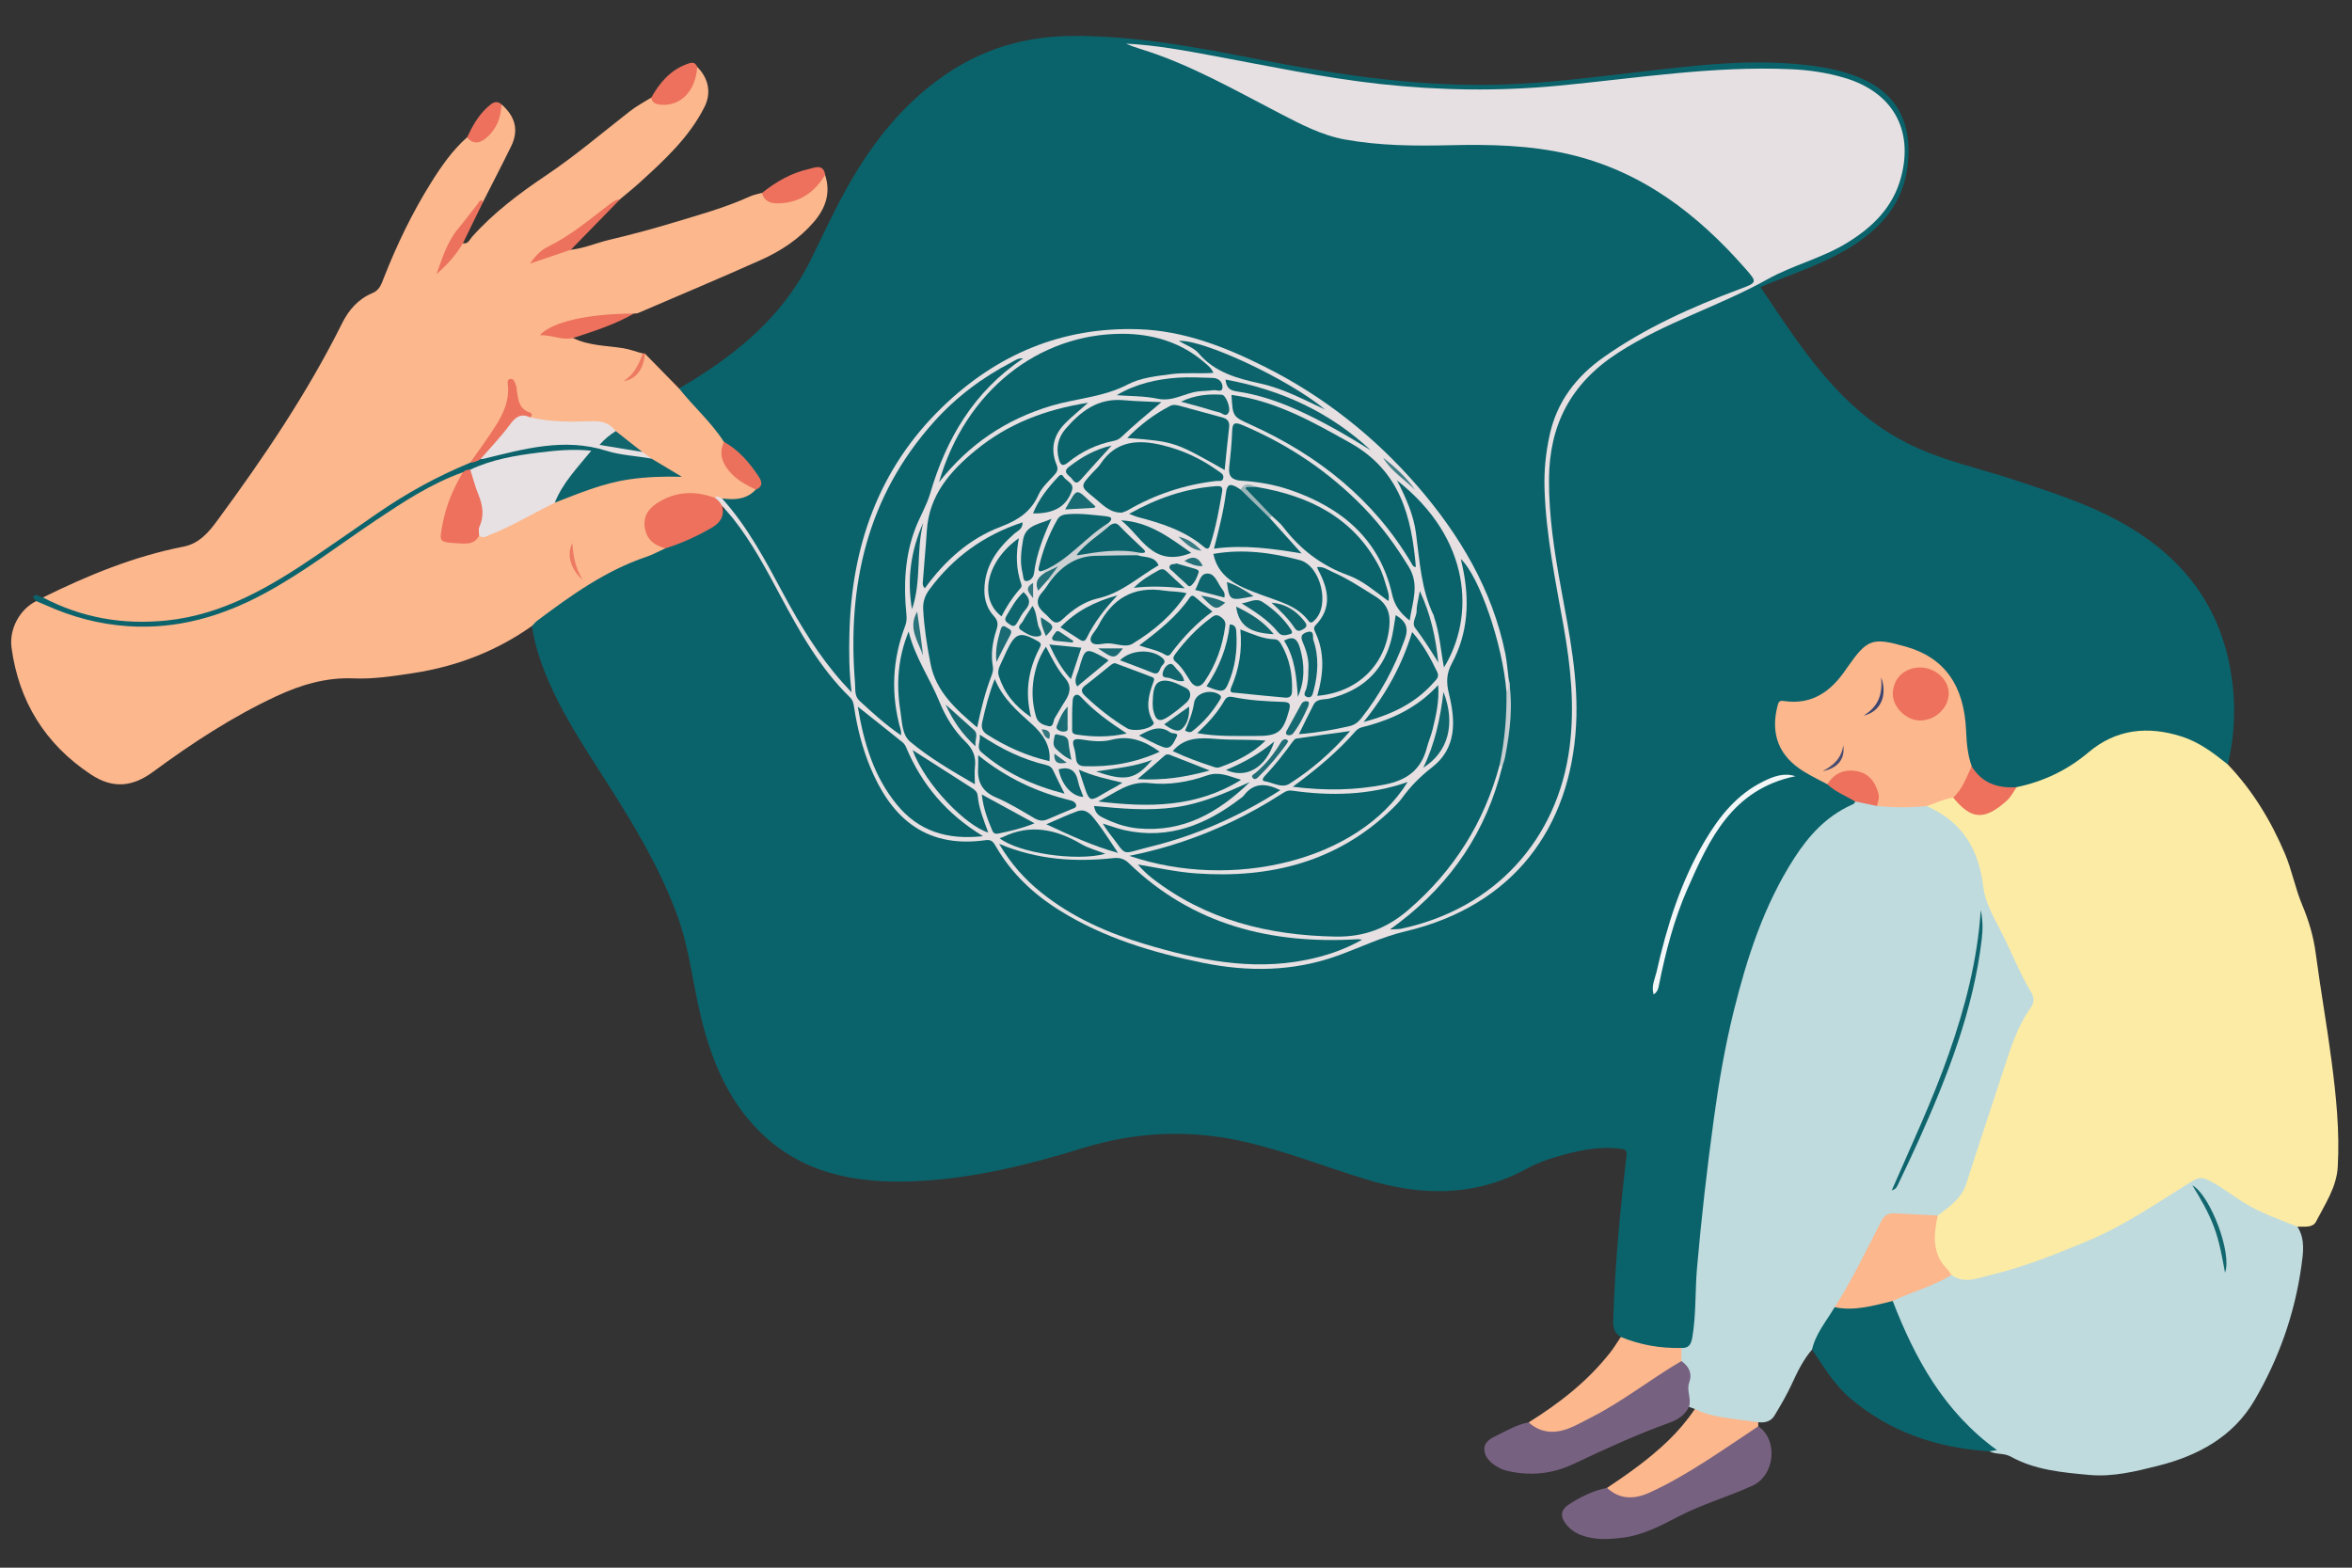 <?xml version="1.0" encoding="utf-8"?>
<!-- Generator: Adobe Illustrator 23.0.5, SVG Export Plug-In . SVG Version: 6.00 Build 0)  -->
<svg version="1.1" id="Capa_1" xmlns="http://www.w3.org/2000/svg" xmlns:xlink="http://www.w3.org/1999/xlink" x="0px" y="0px"
	 viewBox="0 0 680.31 453.54" style="enable-background:new 0 0 680.31 453.54;" xml:space="preserve">
<rect x="0" y="0" width="680.31" height="453.54" fill="#333333" stroke="none"/>
<style type="text/css">
	.st0{fill:#0A636B;}
	.st1{fill:#FCB78D;}
	.st2{fill:#FCEBA5;}
	.st3{fill:#BFDBDE;}
	.st4{fill:#776180;}
	.st5{fill:#0D636B;}
	.st6{fill:#ED715D;}
	.st7{fill:#ED725D;}
	.st8{fill:#EC725E;}
	.st9{fill:#ED7A62;}
	.st10{fill:#E6E0E2;}
	.st11{fill:#F4F7F8;}
	.st12{fill:#EB715D;}
	.st13{fill:#C6CDD0;}
	.st14{fill:#E7E1E3;}
	.st15{fill:#EC725D;}
	.st16{fill:#11656D;}
	.st17{fill:#ED7A63;}
	.st18{fill:#0F656D;}
	.st19{fill:#12676F;}
	.st20{fill:#0B636B;}
	.st21{fill:#0A626A;}
	.st22{fill:#0C636B;}
	.st23{fill:#0E646C;}
	.st24{fill:#0D646C;}
	.st25{fill:#0C646C;}
	.st26{fill:#10666D;}
	.st27{fill:#CBD0D3;}
	.st28{fill:#0E656C;}
	.st29{fill:#0E656D;}
	.st30{fill:#10656D;}
	.st31{fill:#10666E;}
	.st32{fill:#11666E;}
	.st33{fill:#14676F;}
	.st34{fill:#196B73;}
	.st35{fill:#186A72;}
	.st36{fill:#156970;}
	.st37{fill:#1A6B73;}
	.st38{fill:#156870;}
	.st39{fill:#216E76;}
	.st40{fill:#2A737B;}
	.st41{fill:#9CB5B9;}
	.st42{fill:#257179;}
	.st43{fill:#186A71;}
	.st44{fill:#417F87;}
	.st45{fill:#196A72;}
	.st46{fill:#1B6B73;}
	.st47{fill:#387B82;}
	.st48{fill:#247078;}
	.st49{fill:#337880;}
	.st50{fill:#357880;}
	.st51{fill:#464B70;}
	.st52{fill:#3C456F;}
</style>
<g>
	<path class="st0" d="M196.42,112.39c15.65-9.15,29.49-20.1,37.75-36.55c3.24-6.45,6.22-13.03,9.64-19.38
		c7.3-13.54,16.4-25.7,29.35-34.66c11.09-7.67,23.33-11.33,37.07-11.4c18.57-0.09,36.55,3.42,54.58,6.92
		c23.4,4.54,46.94,8,70.89,7.1c12.44-0.47,24.8-2.03,37.16-3.46c16.45-1.9,32.9-4.06,49.52-2.15c5.05,0.58,10.06,1.49,14.81,3.37
		c12.11,4.81,15.97,14.06,14.58,25.77c-1.32,11.14-8.1,18.61-17.54,24.18c-6.89,4.06-14.43,6.69-21.84,9.61
		c-0.99,0.39-1.97,0.81-3.18,1.31c11.87,17.63,22.99,35.62,43.16,45.52c9.74,4.78,20.36,6.96,30.57,10.36
		c10.23,3.4,20.5,6.69,29.97,11.85c16.39,8.93,27.64,21.86,31.67,40.16c2.22,10.07,2.19,20.16-0.19,30.22
		c-2.05,0.44-3.12-1.17-4.43-2.13c-5.79-4.25-12.05-6.72-19.51-6.46c-6.3,0.22-11.44,2.39-16.16,6.3
		c-6.11,5.06-12.99,8.7-21.12,9.61c-5.89,0.78-10.52-1.03-13.52-6.24c-1.35-2.72-1.6-5.64-1.79-8.63
		c-0.4-6.47-1.06-12.94-5.42-18.28c-4.81-5.9-11.58-7.88-18.86-8.54c-2.31-0.21-4.05,1.26-5.46,2.97c-1.77,2.14-3.26,4.48-4.98,6.66
		c-3.85,4.91-8.9,7.69-15.26,7.72c-2.18,0.01-2.85,0.97-3.05,2.79c-0.68,6.31,1.23,11.45,6.82,15.06c2.35,1.52,4.95,2.61,7.29,4.14
		c1.96,1.25,3.89,2.56,5.91,3.72c1,0.58,2.09,1.17,1.89,2.61c-0.28,0.87-0.92,1.46-1.69,1.85c-9.65,4.95-15.2,13.46-19.71,22.58
		c-6.15,12.43-10.78,25.51-13.54,39.04c-4.36,21.41-7.46,43.01-9.28,64.8c-0.69,8.34-0.7,16.72-1.8,25.02
		c-0.34,2.57-1.18,4.81-4.39,5.01c-4.89,0.65-9.61-0.23-14.26-1.62c-1.35-0.4-2.64-0.93-3.25-2.34c-1.73-1.06-2.27-2.53-2.21-4.55
		c0.5-16,1.96-31.92,3.85-47.81c0.21-1.77-0.43-1.93-1.77-2.1c-5.7-0.76-11.2,0.34-16.63,1.79c-3.64,0.97-7.24,2.22-10.54,4.02
		c-15.02,8.17-30.54,7.91-46.46,3.02c-11.42-3.51-22.54-7.88-34.21-10.66c-16.08-3.83-31.88-3.23-47.63,1.63
		c-15.9,4.9-32.01,8.89-48.77,9.6c-17.13,0.72-33.03-2.27-45.44-15.09c-8.82-9.11-13.3-20.39-16.24-32.36
		c-2.38-9.65-3.32-19.59-6.72-29.03c-5.15-14.28-13-27.14-21.15-39.88c-6.71-10.49-13.6-20.88-17.96-32.61
		c-1.4-3.78-2.49-7.65-3.07-11.65c-0.21-2,1.52-2.64,2.72-3.6c10.66-8.49,22.48-14.97,35.38-19.59c2.17-1.18,4.62-1.68,6.88-2.69
		c4.25-1.89,8.1-4.23,10.75-8.12c1.51,0.17,2.05,1.41,2.83,2.4c5.77,7.35,9.94,15.63,14.35,23.76c4.88,8.99,9.88,17.98,17.07,25.36
		c3.11,3.19,4.15,6.5,4.98,10.5c1.53,7.38,4,14.46,8.23,20.91c6.37,9.71,15.48,13.44,26.89,12.27c2.44-0.25,3.98,0.35,5.11,2.34
		c6.56,11.6,17.19,18.5,29.1,23.81c11.38,5.08,23.37,8.28,35.72,10.13c13.27,1.99,26.09,0.4,38.2-5.42
		c4.12-1.98,8.24-3.3,12.85-3.97c7.41-1.08,14.28-4.12,20.73-7.91c15.81-9.3,24.8-23.19,28.2-40.71
		c2.32-11.98,1.61-23.93-0.43-35.89c-1.84-10.8-4.06-21.56-5.33-32.45c-1-8.51-1.16-17.02,0.57-25.52
		c2.33-11.4,9.53-19.09,19.11-25.21c11.1-7.09,23.08-12.4,35.35-17.15c2.16-0.84,4.34-1.43,5.74-3.67c0.87-1.39,2.99-1.58,4.6-2.19
		c9.41-3.57,18.86-7.15,26.55-13.81c7.83-6.79,10.84-15.41,9.07-25.5c-1.27-7.22-5.76-11.97-12.67-14.52
		c-5.92-2.19-12.07-3.35-18.41-3.56c-18.37-0.61-36.57,1.26-54.73,3.5c-15.62,1.92-31.29,2.85-47.01,2.14
		c-14.95-0.68-29.77-2.74-44.44-5.6c-13.6-2.65-27.24-5.03-40.88-7.45c-0.86-0.15-1.68-0.42-2.51-0.64
		c13.88,3.16,25.94,10.31,38.31,16.78c4.88,2.55,9.76,5.06,14.89,7.11c6.21,2.48,12.72,3.25,19.35,3.71
		c7.36,0.51,14.69,0.15,22.04,0.1c12.88-0.09,25.76,0.61,38.16,4.8c12.3,4.16,23.08,10.7,32.53,19.36
		c4.5,4.12,8.97,8.31,12.78,13.11c2.4,3.03,2.2,4.17-1.43,5.56c-9.77,3.74-19.36,7.82-28.58,12.73c-6.67,3.55-13.05,7.6-18.48,12.76
		c-5.15,4.89-8,11.17-9.38,18.12c-1.82,9.14-1.23,18.2-0.1,27.37c1.45,11.73,4.28,23.24,5.72,34.95c2.08,16.78,1.7,33.31-6.55,48.87
		c-6.34,11.96-15.89,20.41-28.22,26.1c-4.43,2.04-9.02,3.54-13.77,4.63c-1.12,0.26-2.52,0.98-3.15-0.43
		c-0.54-1.2,0.82-1.79,1.64-2.43c10.36-8.16,18.68-17.89,24.19-29.82c2.23-4.84,4.11-9.79,5.29-14.98c2.15-8.08,2.95-16.26,2-24.57
		c-1.58-14.51-6.99-27.6-15.07-39.77c-5.01-7.54-9.37-15.6-16.32-21.64c-13.74-11.94-27.4-23.99-44.59-31.3
		c-10.92-4.65-22.05-8.19-34.07-8.06c-16.09,0.18-30.58,5.41-43.4,14.68c-19.84,14.34-30.27,34.21-34.3,57.69
		c-1.66,9.68-1.41,19.37-0.88,29.09c0.05,0.97,0.28,2.06-0.75,2.55c-1.12,0.54-1.79-0.5-2.38-1.18c-5.13-5.89-9.48-12.3-13.4-19.02
		c-4.99-8.54-9.1-17.56-14.74-25.73c-1.93-2.8-3.73-5.72-6.35-8c-0.6-0.52-1.05-1.06-0.94-1.89c0.64-0.94,1.65-0.77,2.58-0.8
		c2.51-0.07,4.77-0.8,6.74-2.33c1.78-1.39,0.88-2.76-0.04-4.12c-2.39-3.55-5.57-6.34-8.97-8.92c-3.75-4.48-7.51-8.96-11.5-13.25
		C196.68,114.2,195.85,113.5,196.42,112.39z"/>
	<path class="st1" d="M196.42,112.39c4.18,5.26,9.32,9.75,12.97,15.44c0.7,0.96,0.32,2.04,0.39,3.07c0.27,3.9,2.92,6.14,5.93,8.16
		c1.07,0.72,2.78,0.83,2.88,2.6c-2.69,2.89-6.14,3-9.74,2.54c-0.83,0.58-1.76,0.5-2.7,0.44c-2.83-0.81-5.73-0.83-8.64-0.71
		c-2.09,0.09-4.02,0.7-5.78,1.79c-5.36,3.32-5.5,7.81-0.37,11.49c0.52,0.37,1.11,0.67,1.11,1.42c-1.85,0.84-3.65,1.83-5.57,2.48
		c-11.81,3.99-21.69,11.12-31.46,18.43c-0.59,0.44-1.05,1.03-1.57,1.56c-10.26,7.25-21.69,11.68-34.16,13.6
		c-5.75,0.88-11.55,1.8-17.36,1.56c-8.05-0.34-15.36,1.86-22.45,5.17c-12.74,5.94-24.4,13.6-35.64,21.87
		c-5.98,4.4-11.63,4.94-17.96,0.76c-13.27-8.78-20.85-21.16-22.96-36.65c-0.76-5.58,2.5-11.23,7.16-13.52
		c1.99-0.52,3.52,0.74,5.13,1.4c18.15,7.45,36.07,6.96,53.92-1.06c11.87-5.33,22.29-12.85,32.82-20.23
		c9.14-6.41,18.42-12.6,28.69-17.2c0.86-0.38,1.69-1.05,2.73-0.52c1.01,1.58-0.04,2.9-0.79,4.05c-2.6,4.03-3.13,8.67-4.36,13.12
		c-0.45,1.62,0.11,2.28,1.79,2.51c2.76,0.38,5.34,0.09,7.76-1.31c5.22-1.2,9.8-3.8,14.42-6.31c2.55-1.38,5.09-2.77,7.81-3.8
		c8.58-3.9,17.45-6.79,26.96-7.55c2.29-0.18,4.52-0.29,7.09,0.44c-2.28-1.31-4.21-2.55-6.11-3.84c-0.98-0.76-2-1.45-2.99-2.2
		c-2.81-2.01-5.49-4.18-8.23-6.27c-1.92-1.8-4.25-2.17-6.81-2.15c-4.59,0.04-9.21,0.28-13.77-0.55c-1.05-0.19-2.13-0.23-3.04-0.87
		c-2.62-2.63-5.47-5.15-5.38-9.43c0,2.98-1.03,5.6-2.14,8.2c-1.13,2.64-2.6,5.11-4.35,7.37c-1.81,2.34-3.26,4.97-5.52,6.97
		c-11.75,4.55-22.23,11.23-32.43,18.37c-8.07,5.65-16.04,11.45-24.62,16.37c-9.59,5.5-19.71,9.77-30.82,10.88
		c-12.03,1.2-23.69-0.79-34.72-5.84c-0.61-0.28-1.52-0.56-1.09-1.6c12.97-6.41,26.3-11.9,40.64-14.7c4.54-0.89,7.28-4.17,9.72-7.49
		c13.43-18.23,26.09-36.93,36.18-57.2c1.88-3.78,4.64-6.96,8.72-8.65c2.11-0.88,2.64-2.7,3.32-4.44c3.74-9.5,8.14-18.7,13.57-27.38
		c2.98-4.78,6.19-9.44,10.49-13.25c4.53,0.19,6.43-1.12,8.11-5.36c0.56-1.42,0.34-3.18,1.83-4.21c4.08,3.55,5.07,7.58,2.8,12.2
		c-2.61,5.33-5.35,10.59-8.03,15.88c-4.32,5.9-9.6,11.21-11.57,18.02c1.25-1.42,2.86-3.16,4.06-5.2c0.3-0.51,0.78-1.06,1.58-0.69
		c1.54,0.33,1.98-1.08,2.65-1.83c6.2-6.96,13.68-12.59,21.32-17.72c8.53-5.73,16.26-12.31,24.29-18.59c1.96-1.53,4.11-2.7,6.21-3.97
		c5.96,1.87,10.17-0.33,11.97-6.23c0.29-0.97,0.21-2.13,1.34-2.7c3.3,3.31,4.17,7.53,2.13,11.59c-4.42,8.82-11.61,15.4-18.81,21.95
		c-1.81,1.65-3.74,3.17-5.61,4.75c-2.52,1.64-4.64,3.74-6.93,5.66c-4.11,3.45-8.65,6.25-13.35,8.84c-0.99,0.54-1.84,1.26-2.74,2.01
		c3-0.51,5.58-2.44,8.74-1.88c3.83-0.38,7.35-1.96,11.05-2.84c5.68-1.36,11.35-2.82,16.94-4.5c8.06-2.44,16.22-4.62,23.92-8.11
		c1.06-0.48,2.25-0.67,3.39-1c5.31,2.97,9.76,2.32,14.48-1.99c1.23-1.12,1.93-2.83,3.78-3.26c1.71,5.22,0.21,9.67-3.29,13.72
		c-4.2,4.86-9.47,8.35-15.28,10.94c-11.76,5.26-23.64,10.26-35.48,15.34c-0.38,0.16-0.85,0.12-1.27,0.17
		c-4.2,1.52-8.59,1.99-13.01,2.29c-3.81,0.26-7.47,1.07-11.2,2.78c2.17,1.35,4.82,0.44,6.65,1.99c4.59,2.29,9.73,2.17,14.64,2.98
		c1.94,0.32,3.66,1.05,5.51,1.48c0.21,2.52-1.38,4.32-2.4,6.03c1.45-1.56,2-3.89,3-6C189.83,105.64,193.13,109.02,196.42,112.39z"/>
	<path class="st2" d="M583.3,227.73c7.8-1.64,14.69-4.92,20.8-10.08c7.92-6.7,17.08-7.72,26.93-4.57c5.16,1.65,9.26,4.81,13.35,8.08
		c7.24,7.57,12.57,16.44,16.56,25.89c2,4.74,2.97,10.03,5,14.84c1.9,4.52,3.25,9.13,3.88,13.92c1.38,10.44,3.23,20.8,4.59,31.24
		c1.33,10.18,2.37,20.35,1.77,30.6c-0.34,5.83-3.68,10.73-6.28,15.78c-0.97,1.88-3.45,1.37-5.37,1.46
		c-4.48,0.39-8.06-2.04-11.79-3.79c-4.59-2.16-8.63-5.25-12.93-7.89c-2.26-1.39-4.21-1.39-6.53,0.2
		c-16.06,11.03-33.45,19.42-52.18,25.2c-4.07,1.26-8.19,1.92-12.39,2.37c-1.93,0.21-3.64-0.35-5-1.77
		c-5.04-5.09-6.65-12.15-4.09-17.84c0.25-0.47,0.55-0.96,1.01-1.22c5.15-2.84,7.28-7.62,8.73-12.85
		c2.78-10.02,6.83-19.64,9.71-29.64c1.59-5.51,3.65-10.88,6.78-15.77c1.09-1.7,1.02-3.24,0.18-5.08c-4-8.68-8.7-17.05-12.15-25.98
		c-0.73-1.89-1.23-3.8-1.52-5.82c-1.2-8.41-4.97-15.26-12.84-19.52c-1.03-0.56-2.15-1.06-2.49-2.35c1.92-2.52,4.78-2.76,7.63-3.05
		c1.42,0.38,2.28,1.52,3.33,2.4c3.27,2.72,5.69,2.74,9.34,0.44C579.63,231.5,580.84,228.94,583.3,227.73z"/>
	<path class="st3" d="M557.27,233.2c10.32,4.49,15.1,12.56,16.36,23.28c0.52,4.38,2.79,8.44,4.84,12.37
		c3.13,6,5.51,12.35,9.02,18.18c0.72,1.2,1.14,2.79-0.05,4.43c-3.93,5.42-5.86,11.74-7.9,17.99c-3.59,10.95-7.24,21.88-10.75,32.86
		c-1.39,4.37-4.87,6.79-8.3,9.34c-1.84,1.34-3.88,0.99-5.92,0.72c-7.95-1.06-8.55-0.9-11.98,6.19c-3.33,6.89-6.96,13.59-11.12,20.02
		c-2.52,3.9-4.54,8.1-7.32,11.84c-2.62,3-4.29,6.56-5.93,10.1c-1.43,3.09-3.16,6.01-4.9,8.93c-1.05,1.77-2.76,2.24-4.75,2
		c-1.02,0.84-2.23,0.62-3.4,0.56c-3.67-0.19-7.27-0.82-10.83-1.67c-1.67-0.4-3.38-0.87-4.1-2.7c-0.57-0.21-1.14-0.43-1.71-0.64
		c-1.42-1.59-1.43-3.63-1.09-5.4c0.59-3.04-0.1-5.63-1.77-8.11c-0.34-1.28-0.41-2.51,0.66-3.53c2.51,0.14,2.92-1.5,3.23-3.44
		c1.06-6.5,0.73-13.09,1.29-19.63c1.26-14.54,2.93-29.03,4.91-43.5c1.42-10.38,3.21-20.73,5.71-30.83
		c3.83-15.46,8.75-30.73,17.57-44.39c4.16-6.44,9.21-12.01,16.47-15.29c0.47-0.21,1.02-0.39,1.08-1.04
		c2.36-1.27,4.53,0.38,6.81,0.42c3.75-0.43,7.5,0.63,11.26-0.03C555.58,232.08,556.59,232.36,557.27,233.2z"/>
	<path class="st3" d="M564.45,368.86c3.7,2.68,7.68,0.89,11.2,0.04c9.77-2.35,19.11-6.07,28.35-9.95
		c10.78-4.52,20.29-11.21,30.17-17.27c1.59-0.98,2.67-1.17,4.55-0.26c3.81,1.85,7.03,4.52,10.6,6.69c4.8,2.92,10.06,4.71,15.21,6.78
		c2.33,3.63,1.65,7.74,1.13,11.47c-1.92,13.72-6.5,26.69-13.52,38.71c-6.18,10.58-16.34,16.08-27.96,19
		c-6.43,1.62-13.02,3.25-19.79,2.64c-7.84-0.71-15.75-1.4-22.78-5.3c-2.02-1.12-4.26-0.53-6.17-1.54c0.38-0.67-0.16-0.91-0.59-1.22
		c-9.56-6.9-15.79-16.38-21.35-26.38c-2.22-4-4.08-8.17-5.8-12.4c-0.47-1.17-1.11-2.32-0.68-3.66c0.37-0.83,1.11-1.27,1.91-1.59
		c4.54-1.87,9.09-3.72,13.62-5.61C563.17,368.76,563.81,368.79,564.45,368.86z"/>
	<path class="st0" d="M547.46,376.38c6.45,16.64,14.8,32.02,30.16,43.15c-0.89,0.14-1.54,0.24-2.18,0.34
		c-15.1-0.96-28.75-5.52-40.31-15.39c-4.65-3.97-7.64-9.14-11-14.05c1.06-4.66,4.19-8.25,6.53-12.25c1.07-0.46,2.13-0.98,3.35-0.94
		c3.44,0.11,6.8-0.24,10.11-1.25C545.23,375.65,546.44,375.48,547.46,376.38z"/>
	<path class="st4" d="M508.58,412.64c5.8,3.91,4.87,14.19-1.71,17.19c-6.93,3.17-14.33,5.28-21.12,8.78
		c-5.25,2.71-10.47,5.54-16.5,6.27c-3.98,0.48-7.94,0.71-11.83-0.74c-1.78-0.66-3.23-1.69-4.4-3.12c-1.73-2.11-1.68-4.16,0.67-5.7
		c3.41-2.23,7.05-4.06,11.13-4.87c0.75,0.1,1.51,0.14,2.2,0.48c3.71,1.87,7.31,1.25,10.85-0.5c8.2-4.06,15.86-8.96,23.39-14.09
		C503.51,414.81,505.52,412.69,508.58,412.64z"/>
	<path class="st4" d="M486.36,393.76c2.2,1.57,3.18,3.61,2.24,6.21c-0.85,2.36,0.73,4.7-0.07,7.04c-1.15,2.33-3.13,3.7-5.55,4.56
		c-9.53,3.41-18.69,7.64-27.82,11.95c-6.16,2.92-12.8,3.62-19.55,1.91c-0.82-0.21-1.64-0.56-2.37-0.99
		c-2.01-1.18-3.83-2.74-3.9-5.12c-0.06-2.32,2.08-3.28,3.92-4.19c2.87-1.42,5.68-3.03,8.9-3.64c0.84,0.18,1.7,0.19,2.51,0.54
		c3.88,1.67,7.61,1.06,11.24-0.78c8.38-4.26,16.2-9.39,23.94-14.66C481.8,395.28,483.53,393.25,486.36,393.76z"/>
	<path class="st5" d="M188.47,132.69c2.92,1.75,5.84,3.5,8.76,5.25c-5.2-0.14-10.26,0.01-15.32,0.76
		c-7.54,1.11-14.46,4.02-21.46,6.74c-0.96-1.48,0.12-2.61,0.75-3.77c1.93-3.54,4.48-6.68,7.74-10.35
		c-11.71-0.23-22.31,1.6-32.62,5.33c-0.82,0.16-1.64,0.42-2.45-0.01c-9.13,3.24-17.1,8.5-25.04,13.8
		c-10.71,7.16-20.89,15.08-32.3,21.23c-12.27,6.63-25.21,10.42-39.39,9.5c-8.42-0.55-16.37-2.68-23.99-6.13
		c-0.88-0.4-1.78-0.76-2.67-1.13c-0.26-0.5-1.3-0.93-0.68-1.5c0.88-0.8,1.71,0.5,2.65,0.45c11.2,5.9,23.2,7.95,35.75,6.65
		c16.38-1.7,29.97-9.76,43.12-18.69c5.96-4.05,11.85-8.18,17.78-12.28c8.42-5.82,17.36-10.74,26.87-14.66
		c1.19-0.69,2.21-1.67,3.59-2.05c9.52-3.29,19.4-5.03,29.36-3.86c5.54,0.65,11.15,1.93,16.62,3.42
		C186.57,131.66,187.46,132.34,188.47,132.69z"/>
	<path class="st1" d="M486.36,393.76c-8.98,5.22-17.09,11.78-26.42,16.46c-2.01,1.01-3.97,2.16-6.06,2.98
		c-4.19,1.64-8.21,1.45-11.72-1.7c8.94-5.56,17.13-11.96,23.62-20.25c1.11-1.41,2.03-2.97,3.04-4.45c5.6,2.29,11.44,3.31,17.51,3.17
		C486.34,391.23,486.35,392.5,486.36,393.76z"/>
	<path class="st1" d="M508.58,412.64c-10.18,6.71-20.05,13.9-31.21,19.07c-4.44,2.06-8.69,2.27-12.55-1.25
		c6.17-4.11,12.21-8.39,17.56-13.53c2.95-2.83,5.57-5.91,7.85-9.28c4.26,2.16,8.96,2.52,13.58,3.18c1.58,0.22,3.16,0.42,4.75,0.63
		C508.57,411.85,508.57,412.25,508.58,412.64z"/>
	<path class="st6" d="M238.68,50.55c-3.05,5.1-7.44,8.18-13.61,8.29c-2.11,0.04-4.1-0.56-4.65-3.04c4.02-3.19,8.42-5.77,13.5-6.89
		C235.52,48.56,238.12,47.21,238.68,50.55z"/>
	<path class="st6" d="M201.67,19.34c-0.43,6.95-4.78,11.46-10.51,10.95c-1.41-0.12-2.53-0.47-2.79-2.03
		c2.37-4.22,5.35-7.82,10.1-9.64C199.68,18.15,200.95,17.61,201.67,19.34z"/>
	<path class="st6" d="M165.79,97.79c-3.26,0.75-6.19-0.95-9.67-0.82c3.69-3.94,14.12-6.21,27.24-6.25
		C177.85,93.91,171.8,95.8,165.79,97.79z"/>
	<path class="st7" d="M165.12,72.25c-3.65,1.24-7.31,2.48-11.8,4c1.72-2.46,3.25-3.93,5.21-4.9c6.43-3.16,11.86-7.71,17.46-12.01
		c1.04-0.8,2.05-1.55,3.4-1.72C174.63,62.49,169.87,67.37,165.12,72.25z"/>
	<path class="st6" d="M145.05,30.17c-0.12,3.83-1.4,7.19-4.41,9.74c-1.84,1.56-3.76,1.94-5.54-0.17c1.54-3.26,3.27-6.41,6.04-8.86
		C142.26,29.9,143.45,28.84,145.05,30.17z"/>
	<path class="st8" d="M133.89,70.39c-1.99,3.39-4.6,6.27-7.63,8.9c1.69-4.59,3.03-9.32,6.32-13.21c1.92-2.28,3.66-4.7,5.53-7.02
		c0.39-0.49,0.66-1.53,1.7-0.81C137.85,62.3,135.87,66.34,133.89,70.39z"/>
	<path class="st9" d="M186.54,102.27c-0.29,4.39-2.56,7.55-6.18,7.98c3.1-1.91,4.41-4.91,5.58-8.01
		C186.14,102.18,186.34,102.19,186.54,102.27z"/>
	<path class="st10" d="M206.79,144.05c0.76-0.88,1.39-0.02,2.06,0.15c7.52,8.33,12.64,18.14,17.88,27.88
		c4.85,9.01,10.14,17.73,17.01,25.43c0.69,0.78,1.42,1.53,2.58,2.78c-0.74-6.06-0.77-11.5-0.63-16.93
		c0.61-25.19,8.35-47.71,26.99-65.7c15.62-15.07,34.45-23.15,56.69-22.41c13.14,0.44,25.06,5.13,36.59,10.92
		c17.09,8.58,31.84,20.35,44.09,34.52c12.11,14,21.59,29.87,25.34,48.32c0.48,2.38,0.65,4.82,0.96,7.23
		c0.28,1.37,0.73,2.75-0.28,4.02c-1.29-0.2-1.38-1.3-1.48-2.17c-1.41-12.06-5.33-23.35-10.21-32.49c1.34,7.57,1.66,16.77-2.82,25.44
		c-1.78,3.44-2.05,6.57-1.18,10.33c2.22,9.62,0.71,18.19-8.69,23.9c-1.03,0.62-1.75,1.57-2.44,2.53
		c-11.2,15.45-27.03,22.97-45.72,25.63c-5.29,0.75-10.6,0.85-15.89,0.47c-5.16-0.36-10.29-1.16-15.79-2.48
		c12.04,10.3,25.85,15.32,40.93,17.61c6.48,0.99,12.97,0.65,19.46,0.66c5.68,0,9.68-3.45,13.64-6.7
		c12.54-10.29,21.12-23.18,25.85-38.52c0.4-1.3,0.6-2.74,2.03-3.47c0.61,0.07,1.01,0.28,0.71,0.98
		c-4.55,18.37-14.53,33.31-29.73,44.92c-0.67,0.51-1.35,1-2.67,1.99c1.58-0.1,2.46-0.04,3.29-0.22
		c26.89-5.75,45.18-25.7,48.64-52.55c1.51-11.73,0.33-23.25-1.71-34.77c-2.34-13.24-5.12-26.42-5.54-39.91
		c-0.17-5.32,0.36-10.58,1.52-15.78c2.11-9.47,7.61-16.69,15.53-22.29c12.11-8.55,25.55-14.56,39.42-19.74
		c5.06-1.89,5.13-1.92,1.58-5.97c-13.75-15.65-29.73-28.03-50.76-32.99c-11.48-2.71-23.15-2.94-34.85-2.66
		c-10.09,0.24-20.15,0.15-30.1-1.64c-6.79-1.22-12.8-4.41-18.82-7.52c-13.17-6.81-26.04-14.26-40.37-18.68
		c-1.42-0.44-2.82-0.92-4.18-1.55c8.54,0.42,16.89,1.98,25.25,3.53c16.03,2.97,32,6.37,48.23,8.15c17.15,1.88,34.34,2.13,51.57,0.49
		c22.39-2.13,44.68-5.78,67.3-4.77c5.2,0.23,10.32,0.99,15.33,2.46c14,4.09,20.16,15,16.47,28.8c-2.33,8.71-8.22,14.44-15.68,19.01
		c-7.19,4.4-15.61,6.4-22.84,10.44c-14.1,7.87-29.73,12.51-43.39,21.37c-13.77,8.92-19.83,20.99-19.92,36.58
		c-0.06,10.64,1.58,21.11,3.49,31.54c2.41,13.13,5.1,26.23,4.34,39.69c-1.65,29.4-17.93,52.09-49.36,59.53
		c-6.93,1.64-13.1,4.69-19.64,7.05c-12.77,4.59-25.82,4.73-39.01,2.04c-14.57-2.97-28.65-7.23-41.34-15.13
		c-7.61-4.74-13.94-10.72-18.42-18.46c-0.66-1.14-1.21-2.14-2.93-1.89c-18.69,2.69-28.01-8.02-33.41-21
		c-2.33-5.6-3.8-11.45-4.71-17.43c-0.16-1.07-0.35-2.04-1.19-2.86c-8.78-8.58-14.62-19.08-20.3-29.71
		c-4.06-7.59-8.12-15.2-13.5-22.02c-0.99-1.25-2.09-2.42-3.15-3.62C207.5,146.2,206.89,145.35,206.79,144.05z"/>
	<path class="st1" d="M557.27,233.2c-4.79,0.47-9.57,0.46-14.36-0.02c-0.76-0.79-0.45-1.79-0.58-2.71
		c-0.82-5.8-6.37-8.19-11.24-4.83c-0.79,0.55-1.49,1.23-2.54,1.25c-2.18-1.16-4.4-2.24-6.52-3.51c-7.48-4.46-10.05-11.01-7.84-19.34
		c0.29-1.1,0.67-1.4,1.7-1.24c8.32,1.25,13.8-2.87,18.09-9.2c0.12-0.18,0.24-0.35,0.37-0.53c5.76-8.25,7.2-8.75,16.95-5.98
		c11.07,3.15,16.84,11.13,17.39,24.31c0.15,3.51,0.43,6.95,1.62,10.28c-0.26,3.88-1.18,7.39-5.34,9.07
		C562.25,231.12,559.84,232.41,557.27,233.2z"/>
	<path class="st6" d="M206.79,144.05c0.91,0.6,1.61,1.38,2.1,2.34c0.73,2.88-0.5,4.8-3,6.27c-4.25,2.49-8.7,4.5-13.41,5.98
		c-3.13-0.84-5.37-2.42-5.95-5.85c-0.64-3.81,1.49-6.11,4.38-7.76C195.96,142.12,201.34,142,206.79,144.05z"/>
	<path class="st6" d="M564.96,230.75c2.73-2.49,3.82-5.91,5.34-9.07c2.95,4.87,7.5,6.43,13,6.05c-0.91,1.29-1.61,2.8-2.76,3.83
		C573.7,237.77,569.96,236.84,564.96,230.75z"/>
	<path class="st11" d="M519.32,224.56c-18.3,3.78-24.9,18.2-31.25,32.66c-3.88,8.84-6.29,18.17-8.19,27.61
		c-0.2,0.99-0.31,2.04-1.58,2.87c-0.73-2.51,0.4-4.52,0.86-6.55c2.99-13.24,6.99-26.14,14-37.94c4.17-7.02,9.19-13.36,16.85-17.13
		C512.93,224.63,515.97,223.47,519.32,224.56z"/>
	<path class="st6" d="M528.54,226.89c2.12-3.39,5.3-4.58,9.1-3.66c3.19,0.77,4.82,3.23,5.67,6.27c0.38,1.34-0.12,2.47-0.4,3.68
		c-2.1-0.44-4.21-0.88-6.31-1.32C533.87,230.24,530.87,229.09,528.54,226.89z"/>
	<path class="st12" d="M218.59,141.66c-3.05-1.51-6-3.07-8.12-5.91c-1.9-2.55-2.39-5.07-1.08-7.93c4.34,2.4,7.39,6.05,10.06,10.04
		C220.43,139.34,220.75,140.81,218.59,141.66z"/>
	<path class="st13" d="M435.74,200.15c0.95-1.19,0.24-2.63,0.6-3.9c1.4,7.66,0.46,15.23-1,22.77c-0.19,1.01-0.59,1.98-0.89,2.97
		c-0.22-0.27-0.44-0.53-0.66-0.8c-1.18-1.01-0.84-2.31-0.61-3.53c0.82-4.46,1.32-8.94,1.26-13.48
		C434.42,202.74,434.32,201.18,435.74,200.15z"/>
	<path class="st14" d="M136.03,135.88c6.31-2.99,13.12-4.12,19.96-4.96c4.81-0.59,9.67-1.09,15.03-0.52
		c-3.98,4.89-8.3,9.3-10.55,15.05c-6.34,3.07-12.33,6.79-18.93,9.34c-0.96,0.37-1.92,1.12-2.95,0.15c-0.99-0.59-1.21-1.63-0.89-2.49
		c1.75-4.7-0.43-8.83-1.74-13.11C135.6,138.21,134.7,136.99,136.03,135.88z"/>
	<path class="st14" d="M188.47,132.69c-4.34-0.8-8.94-0.97-13-2.26c-12.3-3.89-23.84-0.55-35.53,2.29
		c-0.31,0.08-0.64,0.08-0.97,0.11c-0.46-1.74,0.89-2.8,1.78-3.83c2.36-2.72,4.82-5.38,7.18-8.11c1.68-1.95,3.55-2.24,5.43-0.16
		c5.93,1.43,11.99,1.32,18.01,1.13c2.87-0.09,5.05,0.64,6.73,2.86c0.15,1.53-1.61,1.86-2.09,3.34c3.32,0.69,6.83,0.77,9.75,2.68
		C186.66,131.4,187.57,132.04,188.47,132.69z"/>
	<path class="st6" d="M136.03,135.88c0.76,2.39,1.38,4.83,2.33,7.15c1.28,3.15,1.76,6.2,0.29,9.42c-0.32,0.7-0.06,1.65-0.07,2.49
		c-1.38,2.85-4.23,2.34-6.46,2.22c-5.28-0.3-5.06-0.47-4.1-5.57c1.01-5.38,3.1-10.27,5.86-14.95
		C134.49,136.1,135.19,135.81,136.03,135.88z"/>
	<path class="st15" d="M153.36,120.74c-2.56-1.18-4.12-0.27-5.74,1.94c-2.63,3.57-5.74,6.8-8.65,10.17c-0.91,0.6-1.92,0.93-3,1.04
		c2.6-3.75,5.38-7.4,7.76-11.28c2-3.26,3.5-6.79,3.23-10.78c-0.05-0.75-0.49-1.99,0.6-2.19c1.19-0.21,1.36,1.12,1.72,1.94
		c0.2,0.46,0.13,1.04,0.22,1.56c0.4,2.51,0.62,5.1,3.63,6.17C153.93,119.57,154.02,120.15,153.36,120.74z"/>
	<path class="st16" d="M185.76,130.75c-3.99-0.66-7.99-1.31-12.37-2.04c1.51-1.68,3.01-2.93,4.72-3.99
		C180.66,126.73,183.21,128.74,185.76,130.75z"/>
	<path class="st17" d="M168.53,167.72c-3.47-2.85-4.73-7.49-2.97-10.57C165.77,161.09,166.57,164.55,168.53,167.72z"/>
	<path class="st1" d="M547.46,376.38c-5.51,1.34-10.99,2.99-16.79,1.8c5.11-7.96,9.13-16.49,13.47-24.85
		c0.87-1.67,1.95-2.41,3.77-2.31c4.19,0.22,8.39,0.42,12.58,0.63c-1.15,5.48-1.79,10.86,2.65,15.43c0.51,0.53,0.88,1.18,1.32,1.78
		C559.14,372.12,553.05,373.71,547.46,376.38z"/>
	<path class="st18" d="M547.19,344.37c5.7-13.11,11.77-26.02,16.49-39.47c4.73-13.49,8.31-27.23,9.24-41.6
		c0.63,2.83,0.62,5.61,0.29,8.45c-2.41,20.41-9.8,39.32-18.14,57.95c-1.86,4.16-3.83,8.28-5.8,12.4
		C548.84,342.99,548.56,344.05,547.19,344.37z"/>
	<path class="st19" d="M634.13,342.91c5.28,2.95,11.56,19.83,9.45,25.28c-0.83-4.47-1.58-8.96-3.2-13.24
		C638.79,350.71,636.54,346.8,634.13,342.91z"/>
	<path class="st0" d="M435.74,200.15c0.12,7.08-0.52,14.1-1.95,21.04c-4.45,16.65-13.18,30.65-26.44,42.06
		c-6.17,5.31-12.76,7.87-21.14,7.71c-19.49-0.36-37.41-4.84-52.92-16.86c-1.5-1.16-2.87-2.5-4.17-4c5.66,0.94,11.2,2.18,16.85,2.58
		c21.6,1.53,41-3.4,56.79-18.75c1-0.97,1.99-1.97,2.8-3.09c2.44-3.36,5.25-6.21,8.62-8.82c7.25-5.6,6.83-13.55,4.93-21.29
		c-0.81-3.3-0.77-5.82,0.86-8.86c4.73-8.8,5.14-18.22,3.09-27.82c-0.15-0.71-0.32-1.42-0.52-2.33
		C427.97,166.82,434.69,186.59,435.74,200.15z"/>
	<path class="st0" d="M288.98,244.13c11.31,4.7,22.12,5.29,33.13,4.12c1.73-0.18,3.11,0.22,4.38,1.45
		c18.45,17.86,41.14,23.53,66.32,22.02c0.2-0.01,0.41,0.04,1.2,0.13c-5.4,3.03-10.76,4.77-16.34,5.88
		c-15.89,3.16-31.18-0.04-46.28-4.53c-10.93-3.25-21.25-7.8-30.18-14.96C296.48,254.45,292.5,250.06,288.98,244.13z"/>
	<path class="st0" d="M295.93,103.69c-14.31,9.66-22.24,23.24-26.87,39.05c-1.03,3.52-3.02,6.76-4.33,10.22
		c-3.03,8.01-3.4,16.33-2.56,24.73c0.12,1.22,0.07,2.28-0.34,3.36c-3.79,9.93-4.21,19.99-1.28,30.19c0.11,0.39,0.05,0.82,0.09,1.5
		c-4.48-3.05-8.26-6.5-12.02-9.98c-1.55-1.44-1.16-3.41-1.3-5.08c-2.29-28.06,3.32-53.89,22.83-75.65
		c6.41-7.15,14.02-12.88,22.62-17.31C293.66,104.26,294.51,103.51,295.93,103.69z"/>
	<path class="st0" d="M271.61,139.5c7.66-26.54,28.84-42.87,52.84-42.93c8.91-0.02,17.3,2.44,24.16,8.49
		c0.85,0.75,1.82,1.45,2.34,2.82c-4.16,0.27-8.22-0.16-12.25,0.37c-4.3,0.57-8.73,1.01-12.5,2.98c-7.03,3.68-14.9,4-22.27,6.21
		C291.1,121.32,280.4,128.34,271.61,139.5z"/>
	<path class="st0" d="M314.72,116.52c-2.65,2.37-4.73,4.04-6.6,5.92c-3.41,3.43-4.36,7.5-2.52,11.98c0.56,1.35,0.22,2.06-0.66,3.02
		c-1.65,1.81-3.61,3.57-4.57,5.73c-2.18,4.9-5.93,7.33-10.89,9.21c-9.17,3.48-16.22,9.87-21.96,17.81
		c-0.87-0.83-0.59-1.72-0.54-2.47c0.34-4.75,0.81-9.49,1.11-14.24c0.64-10.14,6.66-17.11,14.15-23.24
		C291.44,122.71,302.1,118.49,314.72,116.52z"/>
	<path class="st0" d="M407.15,226.24c-14.35,23.07-51.15,31.39-80.49,21.36c10.59-2.12,20.34-5.45,29.69-9.9
		c4.87-2.31,9.55-4.95,14.07-7.84c1-0.64,1.91-1.32,3.25-1.13C384.91,230.33,396.04,230.12,407.15,226.24z"/>
	<path class="st0" d="M295.78,151.11c0.04,2.04-1.45,2.45-2.35,3.25c-4.99,4.39-8.63,9.41-8.7,16.32c-0.03,2.91,0.84,5.49,2.76,7.58
		c1.21,1.32,1.25,2.36,0.73,3.95c-1.12,3.44-1.69,7.01-1.03,10.64c0.18,1-0.11,1.89-0.45,2.78c-1.78,4.66-2.98,9.48-4.1,14.82
		c-6.14-5.25-11.9-10.31-13.49-18.44c-1.02-5.2-1.83-10.4-2.12-15.69c-0.12-2.26,0.52-4.05,1.85-5.85
		C275.69,161.3,284.47,154.83,295.78,151.11z"/>
	<path class="st0" d="M407.74,179.52c-2.83-2.26-4.35-4.35-5.07-7.55c-3.57-15.9-14.53-25.14-29.69-30.29
		c-4.51-1.53-9.2-2.31-13.96-2.61c-2.51-0.16-3.76-1.17-3.48-3.8c0.38-3.47,0.74-6.96,0.86-10.44c0.08-2.36,0.58-2.87,2.99-1.85
		c13.38,5.67,25.12,13.58,35.15,23.94c5.01,5.17,9.18,10.93,12.93,17.05C410.66,169.17,408.55,174.05,407.74,179.52z"/>
	<path class="st0" d="M356.21,114.26c12.86,1.73,23.52,7.8,34.35,13.88c14.44,8.11,17.71,21.31,18.98,35.89
		c-0.91-0.05-1.01-0.63-1.27-1.07c-10.91-18.43-26.9-31.21-46.43-40.05C356.58,120.53,356.56,120.59,356.21,114.26z"/>
	<path class="st0" d="M373.93,227.61c7.09-5.2,13.05-10.24,18.21-16.12c0.96-1.09,2.28-1.19,3.48-1.52
		c7.62-2.13,14.52-5.43,20.37-11.78c0.34,4.73-0.62,8.76-1.59,12.76c-0.45,1.85-1.23,3.61-1.71,5.45
		c-1.61,6.21-5.69,9.32-12.1,10.56C391.98,228.64,383.46,228.81,373.93,227.61z"/>
	<path class="st0" d="M381.02,201.31c1.83-6.37,2.23-12.47-0.6-18.45c-0.31-0.66-0.58-1.26,0.12-1.99c4.82-5,3.72-10.35,0.85-15.77
		c-0.15-0.28-0.25-0.57-0.44-1.03c1.81-0.25,3.13,0.81,4.51,1.42c4.35,1.89,8.26,4.53,12.28,7c3.65,2.24,4.51,5.08,4.1,9.01
		C400.67,192.42,392.66,200.31,381.02,201.31z"/>
	<path class="st0" d="M324.51,148.31c-3.62,0.09-5.67-2.44-8.07-4.37c-4.03-3.24-4.04-3.23-0.48-7.12c0.79-0.87,1.72-1.64,2.36-2.61
		c4.42-6.67,10.67-7.14,17.83-5.43c5.98,1.43,11.33,3.96,16.25,7.5c0.68,0.49,1.58,0.88,1.44,1.92c-0.17,1.3-1.32,0.87-2.06,0.95
		c-9.12,1.05-17.62,3.86-25.52,8.44C325.72,147.91,325.09,148.07,324.51,148.31z"/>
	<path class="st0" d="M363.47,140.88c15.28,2.57,28.04,8.9,35.44,23.04c1.02,1.95,1.61,4.13,2.26,6.24
		c0.33,1.09,0.77,2.22,0.42,3.72c-3.81-2.72-7.3-5.88-11.59-7.43c-7.81-2.83-13.94-7.55-18.86-14.01c-0.89-1.17-2.12-2.1-3.2-3.14
		c-3.07-1.46-4.94-4.23-7.3-6.46c-0.47-0.44-0.88-1.26-0.44-1.69C361.11,140.24,362.34,140.63,363.47,140.88z"/>
	<path class="st0" d="M281.98,226.89c-6.66-3.86-13.06-7.58-18.69-12.29c-2.43-2.03-2.35-5.79-2.85-8.89
		c-1.28-7.82-0.7-15.5,2.38-23.01c1.78,7.37,6.15,13.56,8.95,20.41c1.74,4.26,4.14,8.2,7.44,11.42c2.19,2.13,3.14,4.35,2.8,7.29
		C281.83,223.36,281.98,224.92,281.98,226.89z"/>
	<path class="st0" d="M284.33,241.91c-10.55,1.17-18.74-1.56-24.94-9.16c-6.65-8.14-9.51-17.72-11.28-28.32
		c4.68,3.72,8.87,7.03,13.01,10.38c0.47,0.38,0.81,0.98,1.04,1.55C266.64,226.95,273.69,235.42,284.33,241.91z"/>
	<path class="st0" d="M404.08,138.99c21.62,16.93,22.54,39.55,13.59,54.1c-0.98-5.09-1.27-10-2.88-14.63
		c-0.03-0.1-0.01-0.22-0.05-0.31c-3.7-7.59-4.09-15.85-5.19-23.99C408.87,149.12,406.88,144.4,404.08,138.99z"/>
	<path class="st0" d="M329.01,160.62c2.1,0.77,4.9,0.13,6.1,2.92c-5.78,3.33-10.66,8.02-17.55,9.58c-3.86,0.87-7.28,3.22-10.15,5.99
		c-1.49,1.44-2.47,1.21-3.67-0.12c-0.57-0.63-1.2-1.22-1.84-1.78c-2.17-1.91-2.3-3.87-0.32-6.02c0.78-0.85,1.37-1.88,2.05-2.82
		c1.69-4.74,5.16-7.3,10.19-7.98C318.9,159.69,323.97,159,329.01,160.62z"/>
	<path class="st0" d="M350.96,160.25c8.47-1.5,16.78-0.4,24.98,1.79c6.08,1.62,8.85,13.12,4.3,17.4c-0.6,0.57-1.09,1.07-1.78,0.15
		c-3.37-4.45-8.41-5.52-13.4-7.42C359.42,170.01,352.55,167.91,350.96,160.25z"/>
	<path class="st0" d="M354.23,135.98c-14.51-8.21-14.51-8.21-28.16-9.27c3.76-3.87,7.81-6.89,12.38-9.27
		c0.94-0.49,1.95-0.25,2.86-0.01c4.07,1.07,8.1,2.25,12.17,3.32c1.64,0.43,2.24,1.28,2.03,2.96
		C355.03,127.69,354.68,131.68,354.23,135.98z"/>
	<path class="st0" d="M335.93,116.35c-4.17,3.53-8.04,6.71-11.68,10.17c-0.51,0.49-1.27,0.86-1.98,1
		c-4.97,0.98-9.42,3.07-13.29,6.24c-1.84,1.51-2.34,0.48-2.73-1.02c-0.84-3.18-0.21-6.13,1.94-8.64c4.39-5.1,9.4-8.99,16.83-8.32
		C328.65,116.11,332.29,116.17,335.93,116.35z"/>
	<path class="st0" d="M322.59,191.88c3.66,1.37,7.18,2.67,10.68,4.02c0.87,0.33,0.5,0.99,0.28,1.59c-1.37,3.75-2.33,7.51,0,11.27
		c0.25,0.4,0.26,0.61-0.15,1c-1.41,1.35-5.73,1.94-7.46,0.9c-4.34-2.62-8.27-5.73-11.94-9.19c-1.27-1.2-1.57-2.07,0-3.25
		c2.31-1.73,4.5-3.61,6.77-5.4C321.34,192.37,321.89,191.8,322.59,191.88z"/>
	<path class="st0" d="M343.21,171.65c-3.98,6.25-9.46,10.83-15.62,14.58c-2.06,1.25-4.83-0.16-7.29-0.1
		c-1.62,0.04-4.02,0.9-4.73-0.59c-0.63-1.31,1.29-2.91,2.05-4.4c3.99-7.84,10.12-11.72,19.31-10.25
		C338.93,171.2,341.01,171.04,343.21,171.65z"/>
	<path class="st20" d="M403.7,177.96c2.92,1.7,3.83,3.67,2.67,6.88c-3.03,8.35-7.14,16.07-12.71,23.06
		c-0.93,1.16-1.95,1.86-3.37,2.18c-4.71,1.08-9.45,1.91-14.59,2.32c1.54-3.1,2.84-5.86,4.26-8.56c0.96-1.81,3.01-1.36,4.58-1.75
		c9.04-2.21,15.15-7.44,17.7-16.31C402.96,183.29,403.21,180.67,403.7,177.96z"/>
	<path class="st0" d="M358.77,182.1c3.64,1.41,6.57,2.75,9.86,2.85c1.03,0.03,1.49,0.65,1.94,1.41c2.48,4.26,3.32,8.86,3.14,13.71
		c-0.05,1.39-0.75,1.88-2.06,1.75c-4.72-0.45-9.45-0.86-14.16-1.38c-0.72-0.08-2.11,0.16-1.36-1.58
		C358.39,193.65,359.36,188.18,358.77,182.1z"/>
	<path class="st20" d="M326.6,148.66c8.28-4.63,16.34-7.34,25.1-8c1.36-0.1,2.06,0.04,1.79,1.63c-0.88,5.1-1.77,10.2-3.38,15.15
		c-0.31,0.96-0.57,1.88-1.91,0.75c-5.54-4.7-12.31-6.83-19.22-8.64C328.4,149.39,327.84,149.13,326.6,148.66z"/>
	<path class="st0" d="M367.32,149.92c3.05,3.4,6.11,6.79,9.16,10.19c-8.46-1.41-16.7-2.56-25.34-1.38
		c1.45-5.58,2.76-10.79,3.47-16.14c0.36-2.75,1.34-2.9,4.25-0.95C362.27,143.83,365.08,146.6,367.32,149.92z"/>
	<path class="st0" d="M346.31,212.11c3.28-3.1,5.91-6.03,7.87-9.47c0.61-1.06,1.31-1.2,2.39-0.99c4.78,0.97,9.64,1.26,14.51,1.41
		c2,0.06,2.3,0.58,1.78,2.46c-1.71,6.24-3.09,7.45-9.55,7.4C357.81,212.89,352.29,213.16,346.31,212.11z"/>
	<path class="st20" d="M394.41,208.88c6.57-8.14,11.12-16.46,14.05-26.03c3.24,3.66,5.31,7.54,7.24,11.54
		c0.72,1.49-0.24,2.17-0.97,3C409.54,203.3,402.83,206.65,394.41,208.88z"/>
	<path class="st20" d="M303.55,220.21c-6.72-1.55-12.51-4.23-17.99-7.68c-1.62-1.02-1.76-2.26-1.42-3.76c0.91-4.01,1.89-8,3.6-12.34
		c2.3,5.71,6.5,9.27,10.74,13.08C301.12,211.88,304.08,215.41,303.55,220.21z"/>
	<path class="st20" d="M282.93,218.48c8.23,6.67,17.1,10.75,26.82,13.1c0.71,0.17,1.5,0.69,1.54,1.44c0.04,0.69-0.83,0.85-1.42,1.1
		c-2.27,0.96-4.55,1.9-6.81,2.89c-1.4,0.61-2.58,0.45-3.92-0.33c-3.61-2.1-7.17-4.35-11.01-5.96c-4.28-1.8-5.52-4.82-5.2-8.95
		C282.99,220.92,282.93,220.07,282.93,218.48z"/>
	<path class="st20" d="M361.5,226.25c-9.02,8.78-19.18,14.62-32.29,13.41c-3.71-0.34-7.12-1.55-10.41-3.22
		c-1.25-0.63-2.06-1.46-2.34-3.27c7.87,0.77,15.62,1.47,23.42,0.39C347.61,232.49,354.56,229.39,361.5,226.25z"/>
	<path class="st21" d="M358.98,225.62c-13.05,8.04-26.57,8.01-41.3,6.26c5.23-2.63,8.89-6.01,14.82-5.32
		c5.51,0.64,11.25-0.31,16.58-2.2C352.51,223.14,355.27,224.45,358.98,225.62z"/>
	<path class="st20" d="M370.33,228.6c-11.89,7.6-24.43,13.15-37.92,16.44c-8.82,2.15-5.94,3.05-11.87-4.41
		c-0.46-0.58-0.81-1.23-1.56-2.37c2.47,0.76,4.39,1.5,6.38,1.93c12.8,2.79,23.56-1.63,33.41-9.18c0.34-0.26,0.73-0.5,0.98-0.83
		C362.58,226.42,366.12,226.5,370.33,228.6z"/>
	<path class="st20" d="M354.38,181.28c-0.81,5.71-2.66,11.07-5.98,15.89c-1.33,1.94-2.97,1.66-4.09-0.1
		c-1.26-1.98-2.4-4.03-4.23-5.57c-1.02-0.85-0.74-1.49-0.06-2.39c2.92-3.84,6.17-7.35,10.09-10.24c0.86-0.64,1.6-1.33,2.85-0.48
		C354.07,179.15,354.66,179.94,354.38,181.28z"/>
	<path class="st20" d="M390.52,211.5c-5.45,6.22-11.13,11.17-17.54,15.24c-2.21,1.4-4.78-0.35-7.16-0.72
		c-1.13-0.18-0.33-1.15,0.15-1.67c2.86-3.03,5.41-6.3,7.84-9.66c0.3-0.41,0.72-0.95,1.15-1.02
		C379.91,212.94,384.86,212.28,390.52,211.5z"/>
	<path class="st20" d="M301.64,165.14c-0.99,0.33-1.41,0.1-1.16-1c1.1-4.86,2.87-9.45,5.34-13.8c0.75-1.31,1.9-1.5,3.24-1.6
		c3.57-0.26,7.09,0.24,10.62,0.59c1.32,0.13,2.65,0.44,0.92,2c-5.06,5.11-10.04,10.31-16.77,13.43
		C303.11,165.09,302.32,164.8,301.64,165.14z"/>
	<path class="st0" d="M298.24,207.51c-4.83-3.31-7.76-7.05-9.31-11.86c-0.35-1.09-0.19-2.07,0.29-3.07c0.69-1.44,1.31-2.9,2-4.34
		c2.52-5.25,3.9-5.62,9.05-2.7c0.95,0.54,0.88,1.06,0.5,1.79C297.52,193.52,296.34,200.02,298.24,207.51z"/>
	<path class="st20" d="M302.53,187.1c1.76,3.43,3.31,6.48,5.54,9.08c1.98,2.31,1.46,4.39,0.01,6.62c-1.05,1.6-1.95,3.29-2.97,4.91
		c-0.55,0.87-0.27,2.71-1.85,2.36c-1.47-0.32-3.04-0.86-3.6-2.78c-1.24-4.29-1.31-8.56-0.28-12.85
		C299.97,191.99,300.85,189.62,302.53,187.1z"/>
	<path class="st22" d="M335.44,217.48c-7.15,3.25-14.37,4.47-21.91,4.18c-1.4-0.05-2.15-0.78-2.29-2.17
		c-0.11-1.05-0.25-2.12-0.56-3.12c-0.74-2.32-0.15-2.81,2.37-2.4c2.74,0.45,5.77,0.75,8.39,0.07
		C326.67,212.68,330.9,214.25,335.44,217.48z"/>
	<path class="st20" d="M263.96,217c5.99,3.84,11.58,7.43,17.19,11c0.85,0.54,1.54,1.11,1.64,2.19c0.35,3.7,1.76,7.12,3.06,10.66
		C279.73,239.1,267.77,227.33,263.96,217z"/>
	<path class="st20" d="M339.22,217.3c3.48-4.1,7.96-3.9,12.73-3.51c4.66,0.38,9.37,0.08,14.12,0.47c-3.84,3.78-8.41,5.97-13.25,7.7
		c-0.55,0.19-1.01,0.15-1.54-0.02C347.12,220.59,343.02,219.09,339.22,217.3z"/>
	<path class="st22" d="M383.27,118.48c-6.09-2.83-12.06-6.07-18.7-7.52c-6.75-1.48-13.18-3.21-17.89-8.77
		c-1.36-1.6-3.74-2.37-5.7-3.55C347.71,98.05,372.6,109.61,383.27,118.48z"/>
	<path class="st20" d="M289.12,242.5c0.32-0.11,0.61-0.17,0.87-0.3c7.99-3.9,15.43-2.31,22.73,1.97c2.07,1.21,4.5,1.84,7,2.84
		C311.26,249.28,294.66,246.79,289.12,242.5z"/>
	<path class="st20" d="M283.38,212.54c6.35,4.22,12.5,7.21,19.28,8.79c0.89,0.21,1.52,0.61,1.92,1.48c1.01,2.18,2.11,4.32,3.35,6.81
		c-9.11-2.34-17.19-6.02-24.08-12.03C282.32,216.25,283.72,214.61,283.38,212.54z"/>
	<path class="st20" d="M350.68,176.93c-4.65,3.36-8.34,7.35-11.66,11.67c-0.48,0.62-0.83,1.53-2,0.81c-2.19-1.35-4.8-1.71-7.5-2.69
		c5.57-4.18,10.78-8.28,14.57-13.78c0.63-0.92,1.13-0.6,1.78-0.04C347.39,174.23,348.96,175.51,350.68,176.93z"/>
	<path class="st20" d="M294.71,155.69c-0.92,4.67-0.81,9.03,0.69,13.27c0.33,0.92-0.37,1.35-0.83,1.9
		c-1.93,2.29-3.53,4.79-4.89,7.45C282.97,173.23,285.26,162.34,294.71,155.69z"/>
	<path class="st20" d="M323,114.33c5.48-3.26,11.5-4.63,17.72-5.07c3.32-0.23,6.68,0,10.03,0.07c1.85,0.04,2.95,1.28,2.85,2.82
		c-0.1,1.52-1.73,0.59-2.66,0.73c-1.48,0.23-3.01,0.18-4.5,0.38c-3.87,0.51-7.24,3.01-11.56,2.1
		C331.02,114.54,326.97,114.64,323,114.33z"/>
	<path class="st20" d="M302.64,238.47c3.45-1.47,6.16-2.77,8.98-3.77c2.56-0.91,4.05,1.1,5.29,2.67c2.23,2.83,4.12,5.92,6.46,9.37
		C316.06,244.76,309.66,241.71,302.64,238.47z"/>
	<path class="st20" d="M325.91,212.2c-5.19,1.13-9.86,1.02-14.55,0.31c-0.67-0.1-1.25-0.36-1.24-1.18c0.03-2.96-0.1-5.94,0.17-8.88
		c0.09-1.01,1-2.29,2.45-0.73C316.46,205.72,320.87,208.93,325.91,212.2z"/>
	<path class="st23" d="M354.49,109.81c16.14,2.94,30.2,9.46,42,20.45c-6.84-4.24-13.8-8.31-21.2-11.64
		c-5.62-2.52-11.42-4.49-17.53-5.37C355.67,112.95,354.71,112.14,354.49,109.81z"/>
	<path class="st22" d="M344.56,159.95c-11.25,4.48-14.46-4.96-20.28-9.41C332.17,150.94,338.07,155.32,344.56,159.95z"/>
	<path class="st22" d="M321.24,151.83c0.87-0.43,1.59-0.7,2.48,0.23c2.18,2.28,4.49,4.43,6.79,6.59c1.43,1.34,0.41,1.32-0.69,1.31
		c-5.58,0.38-11.22-0.43-16.74,0.98c-0.59,0.15-1.34,0.32-1.66-0.47c-0.28-0.71,0.21-1.23,0.68-1.65
		C314.94,156.23,317.72,153.56,321.24,151.83z"/>
	<path class="st20" d="M333.41,203.53c0.08-2.34,0.07-5.48,2.01-6.32c2.29-0.99,5.23,0.66,7.56,1.79c1.69,0.83,1.71,2.86,0.17,4.26
		c-1.57,1.43-3.27,2.74-5.03,3.95c-2.72,1.87-3.86,1.39-4.55-1.79C333.43,204.81,333.46,204.16,333.41,203.53z"/>
	<path class="st24" d="M299.24,238.18c-3.71,1.51-7.04,2.25-10.4,2.96c-0.92,0.2-1.46-0.02-1.8-0.82
		c-1.35-3.19-2.61-6.41-3.06-10.47C289.19,232.7,294,235.32,299.24,238.18z"/>
	<path class="st24" d="M304.13,150.09c-2.36,5.1-4.33,10.2-5.03,15.68c-0.17,1.38-1.17,2.29-2.21,2.34
		c-1.03,0.05-0.87-1.39-1.1-2.25c-0.85-3.25-0.41-6.49,0.13-9.71C296.69,151.71,300.96,151.63,304.13,150.09z"/>
	<path class="st24" d="M349.88,222.91c-6.97,1.93-13.54,2.92-20.85,2.5c2.86-2.47,5.35-4.56,7.75-6.74c0.88-0.8,1.63-0.26,2.36,0.01
		C342.53,219.98,345.89,221.34,349.88,222.91z"/>
	<path class="st22" d="M323.22,172.22c-3.82,4.09-6.71,7.89-8.82,12.18c-0.59,1.2-1.13,1.28-2.16,0.59
		c-1.76-1.17-3.56-2.27-5.51-3.51C311.21,176.87,316.42,174.12,323.22,172.22z"/>
	<path class="st22" d="M348.98,198.55c3.67-5.44,6.03-11.36,6.74-17.91c1.42,0.09,1.79,0.87,1.87,2.02
		c0.36,5.33-0.27,10.51-2.49,15.43C354.11,200.28,353.28,200.33,348.98,198.55z"/>
	<path class="st25" d="M298.79,148.53c1.72-4.2,4.32-7.4,7.16-10.45c0.41-0.45,1.08-1.13,1.55-0.31c0.81,1.38,3.21,2.01,2.6,3.95
		C308.62,146.46,304.9,148.66,298.79,148.53z"/>
	<path class="st26" d="M416.03,191.67c-2.46-3.93-4.44-7.04-6.68-9.99c-1.16-1.53,0.4-3.22,0.4-4.89c0-1.67,0.51-3.33,0.93-5.82
		C413.78,177.68,415.23,184.07,416.03,191.67z"/>
	<path class="st22" d="M342.79,211.37c1.11-2.57,2.17-5.15,2.59-8c0.42-2.88,4.65-4.13,7.26-2.44c0.6,0.39,0.61,0.85,0.32,1.33
		c-2.15,3.59-4.81,6.76-8.17,9.33C344.25,212,343.54,211.76,342.79,211.37z"/>
	<path class="st27" d="M321.24,151.83c-3.17,2.91-7.01,5.11-9.98,8.88c6.44-1.09,12.46-2.06,18.56-0.75
		c-0.27,0.22-0.54,0.44-0.81,0.67c-4.1,0.05-8.21,0.06-12.31,0.18c-5.75,0.17-9.81,3.22-13.07,7.56c-0.18-0.21-0.35-0.42-0.53-0.63
		c-0.24-0.24-0.38-0.57-0.22-0.83c0.45-0.74,1.22-1.55-0.59-1.23c-0.22-0.18-0.44-0.35-0.66-0.53c7.49-3.06,12.25-9.71,18.95-13.82
		C320.8,151.49,321.02,151.66,321.24,151.83z"/>
	<path class="st26" d="M411.67,222.11c3.35-6.85,4.91-14.09,5.85-21.93C421.1,209.43,418.91,217.55,411.67,222.11z"/>
	<path class="st18" d="M359.15,174.55c2.06-0.21,4.03-1.69,6-0.42c3.28,2.12,6.08,4.75,8.24,7.98c0.29,0.44,0.6,1.1-0.1,1.3
		c-1.21,0.35-2.57,0.79-3.58-0.47C366.86,179.39,363.06,177.01,359.15,174.55z"/>
	<path class="st24" d="M323.96,191.02c3.24-3.2,9.32-3.32,12.34-0.6c1.03,0.93,0.34,1.62-0.16,2.12c-0.82,0.81-0.61,3-2.87,2.06
		C330.25,193.35,327.15,192.24,323.96,191.02z"/>
	<path class="st18" d="M321.55,128.89c-3.25,3.58-6.19,6.75-9.04,10c-1.44,1.64-2.04,0.04-2.7-0.65c-0.82-0.86-2.54-1.7-0.59-3.2
		C312.79,132.3,316.56,130.03,321.55,128.89z"/>
	<path class="st24" d="M312.05,222.67c4.28,1.89,8.22,2.72,12.6,3.76c-0.96,0.59-1.46,0.96-2.01,1.24
		C313.98,232.19,315.84,233.9,312.05,222.67z"/>
	<path class="st18" d="M378.43,193.91c0.26-2.56-0.38-5.24-1.48-7.78c-0.65-1.48-0.94-2.56,0.96-3.21c2.45-0.84,1.69,1.41,1.96,2.19
		c1.67,4.84,1.4,9.76,0.1,14.65c-0.27,1.02-0.5,2.38-1.96,1.87c-1.34-0.47-0.33-1.73-0.14-2.45
		C378.31,197.51,378.45,195.86,378.43,193.91z"/>
	<path class="st18" d="M312.77,187.39c-1.03,3.1-1.98,5.95-3.02,9.08c-2.72-2.99-4.54-6.25-6.24-10.01
		C306.76,186.79,309.67,187.08,312.77,187.39z"/>
	<path class="st18" d="M320.63,191.1c-3.12,2.58-6,4.97-9.04,7.49c-1.16-1.77,0-3.33,0.44-4.87c1.85-6.49,1.87-6.48,7.86-3.17
		C320.08,190.64,320.24,190.8,320.63,191.1z"/>
	<path class="st23" d="M267.05,151.21c-2.12,8.23-0.46,16.94-3.26,25.05C262.3,167.57,263.47,159.22,267.05,151.21z"/>
	<path class="st28" d="M341.59,116.21c4.22-1.97,7.99-2.26,11.83-2.01c1.14,0.07,2.62,3.84,1.98,5.09c-0.8,1.58-1.84,0.21-2.71,0.01
		c-1.78-0.41-3.52-1.01-5.28-1.51C345.7,117.31,343.98,116.86,341.59,116.21z"/>
	<path class="st23" d="M371.4,185.33c2.78-1.47,3.84-0.46,4.6,2.12c1.41,4.8,1.46,9.46-0.6,14.18
		C375,195.94,374.58,190.28,371.4,185.33z"/>
	<path class="st26" d="M327.96,170.06c2.1-2.21,4.59-3.62,7.1-5.03c1.1-0.61,1.72-0.38,2.5,0.39c1.45,1.42,2.97,2.77,5.16,4.79
		C337.32,169.67,332.66,169.5,327.96,170.06z"/>
	<path class="st18" d="M354.61,222.75c5.02-2.05,9.63-4.61,13.96-8.24C366.22,222.09,360.44,225.43,354.61,222.75z"/>
	<path class="st29" d="M329.46,212.8c3.25-1.76,6.06-3.12,9.05-0.9c0.63,0.47,2.63-0.08,1.78,1.4c-0.76,1.32-1.43,3.71-3.84,2.84
		C334.17,215.32,332.05,214.06,329.46,212.8z"/>
	<path class="st19" d="M357.54,175.49c4.32,2.05,7.96,4.34,10.89,7.98C361.42,183.15,358.33,180.94,357.54,175.49z"/>
	<path class="st26" d="M333.25,219.84c-4.81,5.7-7.67,6.31-16.21,3.34C322.86,222.25,328.19,221.8,333.25,219.84z"/>
	<path class="st29" d="M296.05,171.3c1.84,1.65,2.22,3.26,0.48,5.19c-0.91,1.01-1.53,2.28-2.21,3.48c-0.54,0.96-1.04,1.56-2.21,0.7
		c-0.88-0.65-1.85-1.04-1.02-2.44C292.54,175.77,293.89,173.26,296.05,171.3z"/>
	<path class="st29" d="M345.7,170.67c1.08-1.77,1.3-4.41,3.12-4.7c2.44-0.39,3.21,2.37,4.39,4.06c0.51,0.74,1.27,1.46,0.93,2.84
		C351.37,172.15,348.64,171.44,345.7,170.67z"/>
	<path class="st18" d="M306.2,222.57c3.24-0.89,5,0.35,5.64,3.55c0.29,1.49,0.99,2.91,1.53,4.44
		C309.96,230.38,307.06,227.03,306.2,222.57z"/>
	<path class="st30" d="M340.28,163c1.74,0.5,3.48,1,5.21,1.51c0.61,0.18,1.42,0.4,1.19,1.14c-0.44,1.39-1.02,2.79-2.16,3.77
		c-0.65,0.56-1.13-0.28-1.55-0.65c-1.28-1.11-2.5-2.28-3.73-3.45c-0.44-0.42-1.19-0.78-0.94-1.48
		C338.61,163,339.57,163.35,340.28,163z"/>
	<path class="st31" d="M298.66,175.28c1.19,1.94,1.14,3.89,1.63,5.67c0.28,1.02,1.62,2.68,0.41,3.06c-1.81,0.57-3.76-0.64-5.35-1.69
		c-1.42-0.94,0.12-1.83,0.53-2.61C296.64,178.24,297.64,176.87,298.66,175.28z"/>
	<path class="st32" d="M367.75,174.35c4.01,0.3,7.05,2.26,9.45,5.25c0.62,0.78,1.19,1.6-0.09,2.34c-0.97,0.56-1.78,1.03-2.66-0.29
		C372.63,178.92,370.26,176.62,367.75,174.35z"/>
	<path class="st33" d="M282.17,215.92c-3.91-3.61-6.49-7.33-8.67-12.11c3.07,2.75,5.66,5.05,8.22,7.38
		C283.13,212.47,281.89,213.92,282.17,215.92z"/>
	<path class="st34" d="M308.09,147.39c3.86-6.78,2.81-6.24,8.76-0.87c-0.2,0.51-0.67,0.4-1.06,0.43
		C313.27,147.1,310.76,147.24,308.09,147.39z"/>
	<path class="st35" d="M378.41,204.34c-1.11,2.44-2.44,5.42-4.51,7.99c-0.25,0.31-1.06,0.49-1.45,0.33
		c-0.87-0.35-0.4-1.03-0.11-1.57c1.36-2.49,2.73-4.97,4.1-7.46c0.35-0.63,0.93-0.83,1.63-0.74
		C378.64,202.96,378.74,203.31,378.41,204.34z"/>
	<path class="st36" d="M309.89,219.83c-2.02-0.87-3.24-2.06-4.46-3.21c-1.1-1.04-0.6-2.38-0.41-3.58c0.15-0.98,0.94-0.47,1.52-0.38
		c1.35,0.2,2.43,0.56,2.54,2.24C309.19,216.44,309.58,217.97,309.89,219.83z"/>
	<path class="st32" d="M336.75,209.55c2.42-1.73,4.69-3.35,7.18-5.12c0.19,2.76-0.52,5.21-2.23,6.58
		C340.49,211.97,338.37,210.76,336.75,209.55z"/>
	<path class="st37" d="M288.22,191.51c-0.41-3.68,0.39-6.4,1.13-9.11c0.22-0.81,0.56-1.78,1.76-0.92c0.72,0.52,1.89,0.77,1.15,2.14
		C290.98,185.99,289.79,188.43,288.22,191.51z"/>
	<path class="st38" d="M362.58,172.47c-6.94,1.42-6.94,1.42-7.71-4.08C357.61,169.23,359.87,170.65,362.58,172.47z"/>
	<path class="st39" d="M372.61,214.43c-0.21,0.36-0.34,0.64-0.53,0.9c-2.38,3.29-4.98,6.39-7.89,9.24c-0.51,0.5-1.16,1.29-1.86,0.46
		c-0.58-0.69,0.4-1.06,0.8-1.4c2.99-2.52,5.38-5.5,7.33-8.82c0.36-0.62,0.81-1,1.52-0.93C372.21,213.89,372.4,214.23,372.61,214.43z
		"/>
	<path class="st40" d="M265.29,176.98c0.59,4.2,1.26,8.39,1.68,12.61C265.56,185.5,262.55,181.62,265.29,176.98z"/>
	<path class="st41" d="M367.32,149.92c-2.82-2.76-5.64-5.51-8.46-8.27c1.18-2.3,2.91-1.45,4.61-0.76c-0.95,0-1.9,0-3.58,0
		c2.96,3.1,5.5,5.76,8.05,8.41C367.74,149.51,367.53,149.71,367.32,149.92z"/>
	<path class="st32" d="M342.51,196.99c-1.5,0.33-2.78-0.35-4.05-0.78c-0.78-0.27-2.32,0.04-2.18-1.24c0.12-1.07,0.78-2.33,1.86-2.8
		c1.07-0.47,1.59,0.78,2.2,1.4C341.28,194.53,342.25,195.53,342.51,196.99z"/>
	<path class="st37" d="M308.8,204.41c0,2.38,0.02,4.03-0.01,5.67c-0.01,0.56,0.28,1.35-0.63,1.53c-0.75,0.15-1.49,0.01-2.14-0.46
		c-0.7-0.51-0.36-1.1-0.13-1.69C306.5,207.9,307.11,206.34,308.8,204.41z"/>
	<path class="st42" d="M302.3,165.67c1.03-0.5,2.06-1.01,3.73-1.83c-1.24,1.66-2.08,2.77-2.92,3.89c-0.89,0.99-1.78,1.99-2.83,3.16
		C299.15,168.25,300.45,166.85,302.3,165.67z"/>
	<path class="st43" d="M310.25,185.9c-1.49-0.14-2.98-0.27-4.46-0.44c-0.6-0.07-1.49-0.03-1.46-0.84c0.02-0.53,0.59-1.05,0.92-1.57
		c0.49-0.78,1.03-0.43,1.58-0.06c1.21,0.82,2.42,1.63,3.63,2.44C310.39,185.59,310.32,185.74,310.25,185.9z"/>
	<path class="st39" d="M354.4,174.37c-2.66,2.24-2.95,2.16-7.02-2.05C349.95,172.72,352.23,173.21,354.4,174.37z"/>
	<path class="st44" d="M409.27,141.68c-3.11-3.04-6.91-5.42-9.21-9.25C403.53,135.13,406.76,138.06,409.27,141.68z"/>
	<path class="st45" d="M317.61,187.58c2.57,0,4.81,0,7.18,0C322.43,190.71,322.16,190.7,317.61,187.58z"/>
	<path class="st46" d="M301.08,178.58c4.11,2.61,4.11,2.61,1.45,5.44C301.8,182.21,301.01,180.57,301.08,178.58z"/>
	<path class="st47" d="M347.56,159.32c-2.33-0.25-3.67-1.1-6.71-4.08C343.71,156.03,344.7,156.61,347.56,159.32z"/>
	<path class="st48" d="M342.59,162.3c2.4-1.62,4.05-1.19,5.29,1.47C345.84,163.9,344.3,163.1,342.59,162.3z"/>
	<path class="st48" d="M308.57,220.66c-1.74,0.26-3.82,0.66-3.58-2.62C306.36,219.04,307.46,219.85,308.57,220.66z"/>
	<path class="st49" d="M298.82,173.05c-1.32-1.72-2.59-2.88,0-4.41C298.82,170.07,298.82,171.23,298.82,173.05z"/>
	<path class="st50" d="M301.28,210.98c2.29,0.12,2.73,1.1,2.19,2.77C302.08,213.43,301.89,212.25,301.28,210.98z"/>
	<path class="st6" d="M555.35,193.11c4.3-0.02,8.17,3.36,8.31,7.25c0.15,4.25-3.79,8.09-8.29,8.08c-4.05-0.01-7.94-3.88-7.88-7.81
		C547.57,196.29,550.88,193.12,555.35,193.11z"/>
	<path class="st51" d="M533.16,215.58c0.56,4-1.51,6.62-5.99,7.53C530.32,221.48,532.71,219.3,533.16,215.58z"/>
	<path class="st52" d="M539.02,207.03c4.28-2.59,5.55-6.08,5.1-11.08C546.05,201.35,543.88,205.95,539.02,207.03z"/>
</g>
<g>
</g>
<g>
</g>
<g>
</g>
<g>
</g>
<g>
</g>
<g>
</g>
<g>
</g>
<g>
</g>
<g>
</g>
<g>
</g>
<g>
</g>
<g>
</g>
<g>
</g>
<g>
</g>
<g>
</g>
</svg>
